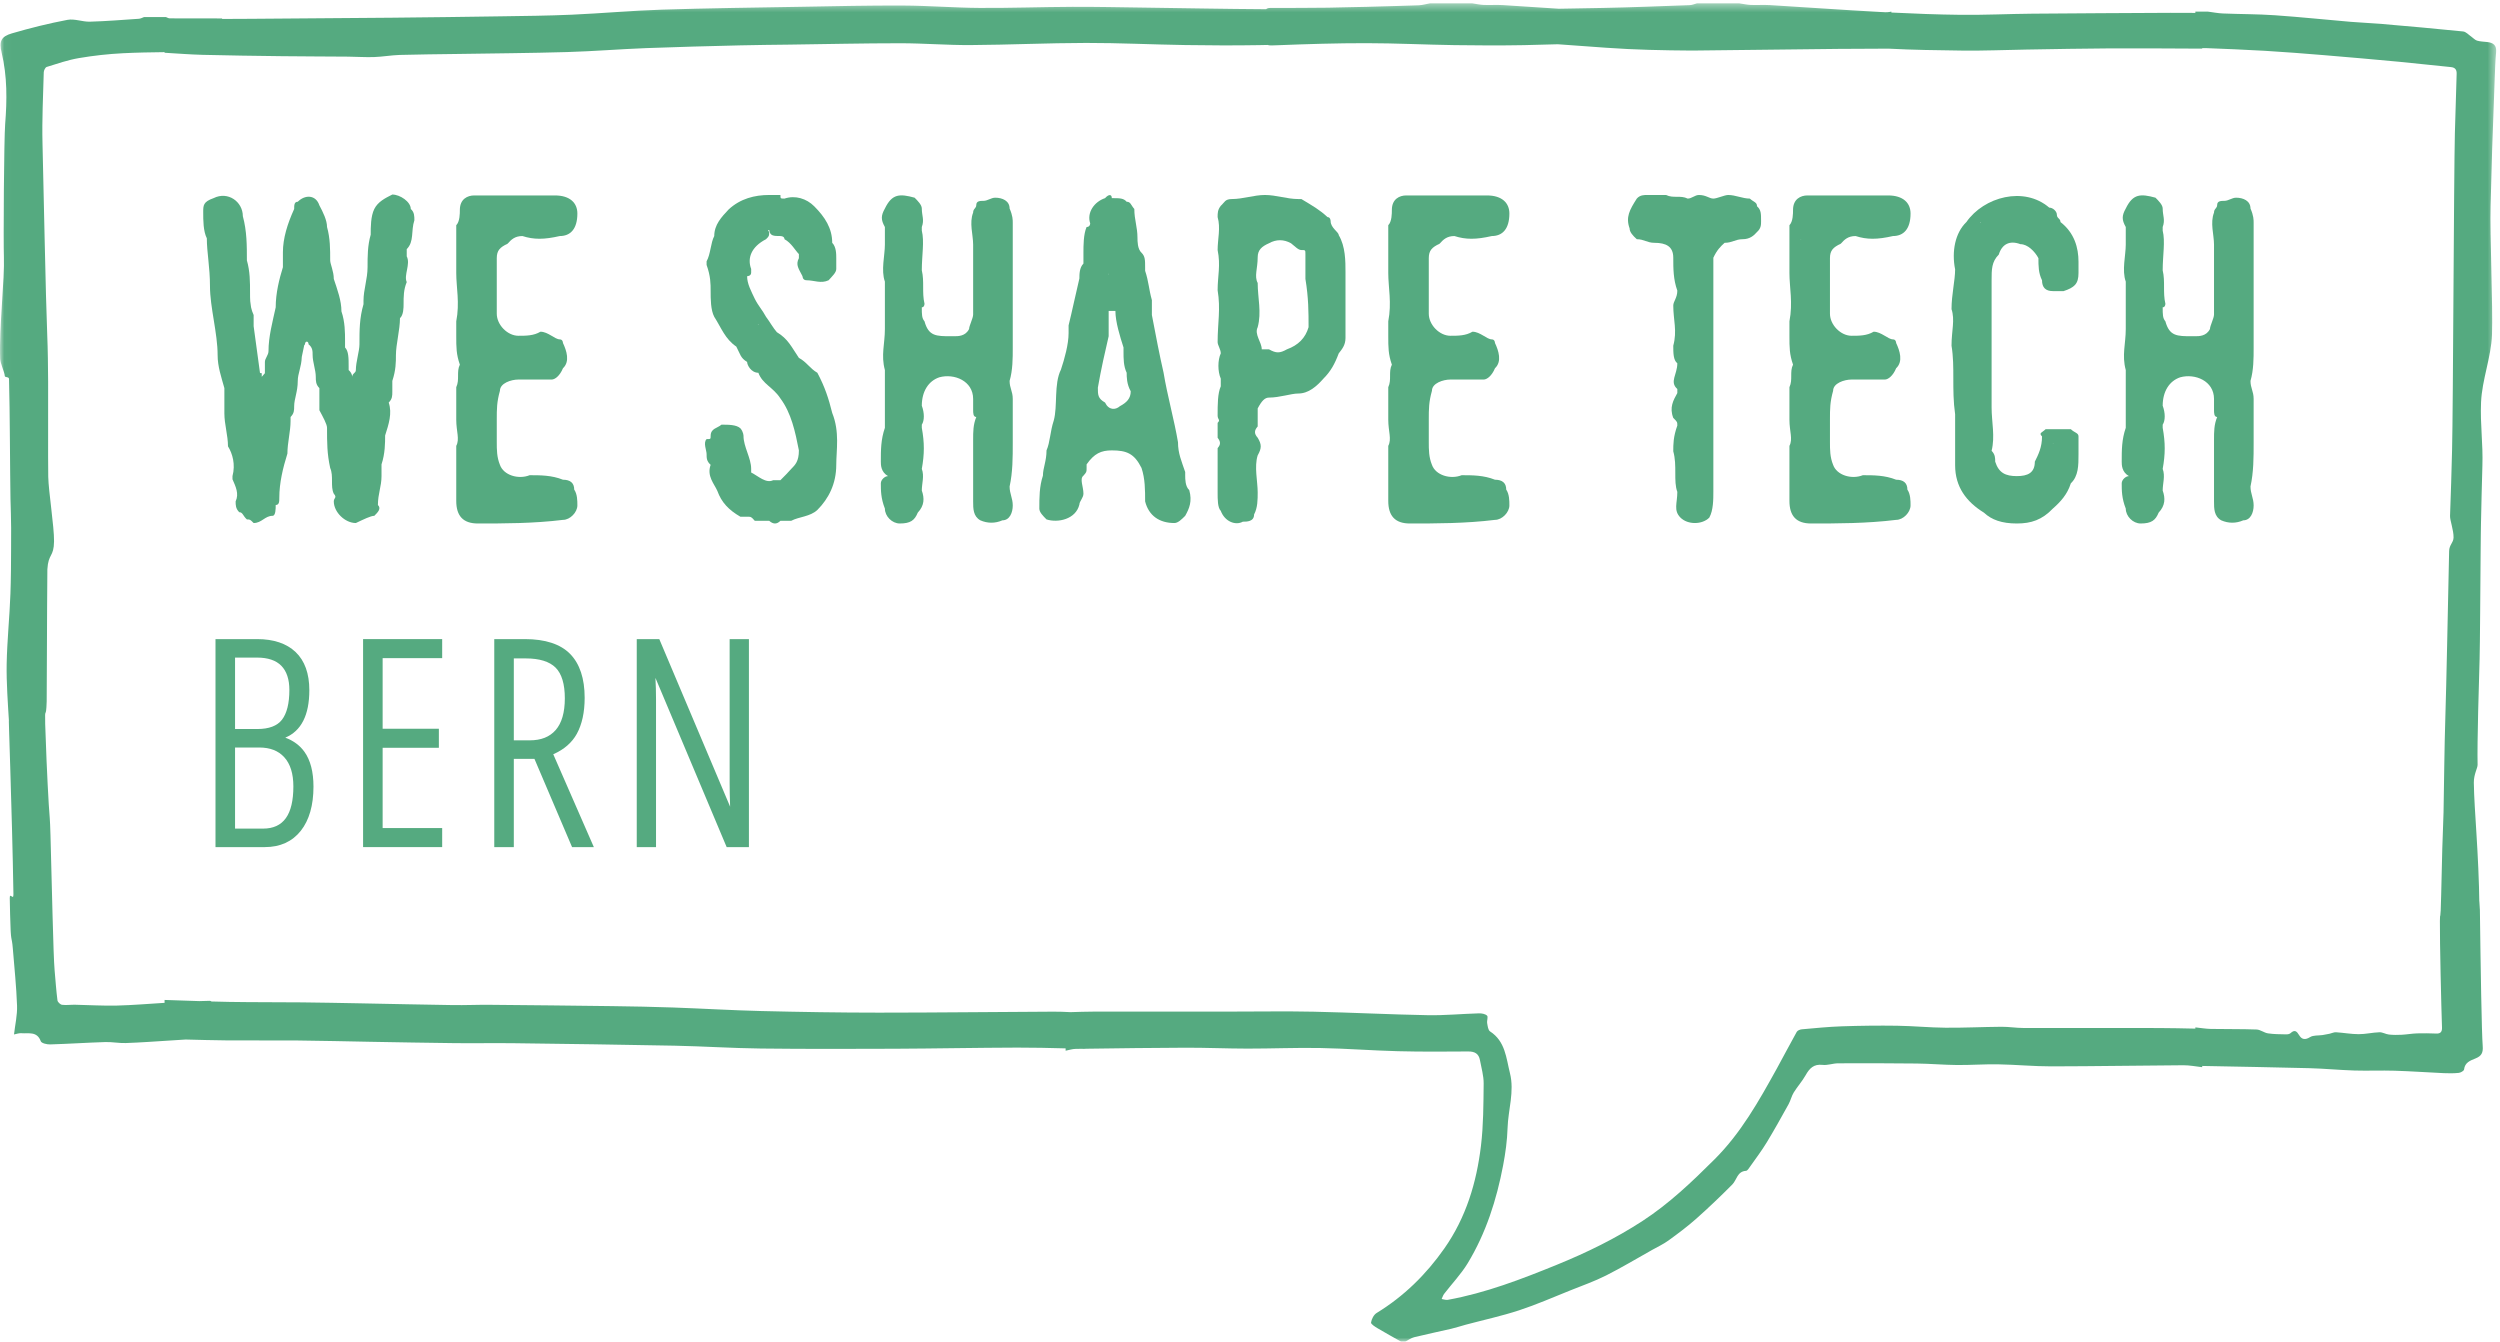 <?xml version="1.0" encoding="UTF-8"?>
<svg width="300px" height="161px" viewBox="0 0 300 161" version="1.1" xmlns="http://www.w3.org/2000/svg" xmlns:xlink="http://www.w3.org/1999/xlink">
    <!-- Generator: Sketch 40.3 (33839) - http://www.bohemiancoding.com/sketch -->
    <title>WST_BE_vertical</title>
    <desc>Created with Sketch.</desc>
    <defs>
        <polygon id="path-1" points="149.786 161 0.029 161 0.029 0.402 149.786 0.402 299.542 0.402 299.542 161 149.786 161"></polygon>
    </defs>
    <g id="kunden" stroke="none" stroke-width="1" fill="none" fill-rule="evenodd">
        <g id="logo_wst" transform="translate(-50, -70)">
            <g id="WST_BE_vertical" transform="translate(50, 70)">
                <path d="M48.808,30.762 L48.808,29.896 C49.726,28.975 49.294,27.73 49.726,26.43 C49.726,25.943 49.726,25.455 49.294,25.077 C49.294,24.21 47.997,23.344 47.079,23.344 C46.215,23.777 45.35,24.21 44.917,25.077 C44.485,25.943 44.485,27.242 44.485,28.163 C44.107,29.463 44.107,30.762 44.107,32.062 C44.107,33.47 43.621,34.769 43.621,36.069 L43.621,36.502 C43.135,38.181 43.135,39.589 43.135,41.321 C43.135,42.134 42.702,43.433 42.702,44.408 C42.702,44.787 42.27,44.787 42.27,45.22 C42.27,45.22 42.27,44.787 41.838,44.408 L41.838,43.975 C41.838,43 41.838,42.134 41.406,41.7 L41.406,40.888 C41.406,39.968 41.406,38.614 40.973,37.368 C40.973,36.069 40.487,34.769 40.055,33.47 C40.055,32.549 39.623,31.683 39.623,31.25 C39.623,29.896 39.623,28.596 39.244,27.242 C39.244,26.43 38.758,25.455 38.326,24.643 C37.894,23.344 36.597,23.344 35.732,24.21 C35.3,24.21 35.3,24.643 35.3,25.077 C34.49,26.864 33.949,28.596 33.949,30.275 L33.949,32.062 C33.517,33.47 33.085,35.148 33.085,36.881 C32.707,38.614 32.22,40.401 32.22,42.134 C32.22,42.621 31.788,43 31.788,43.433 L31.788,44.787 L31.41,45.22 C31.41,45.22 31.41,45.22 31.41,44.787 C31.322,44.787 31.253,44.771 31.198,44.742 C30.943,42.876 30.691,41.01 30.437,39.144 L30.437,37.802 C30.29,37.486 30.193,37.184 30.129,36.886 C30.095,36.64 30.062,36.393 30.028,36.146 C30.005,35.821 30.005,35.492 30.005,35.148 C30.005,33.849 30.005,32.549 29.627,31.25 C29.627,29.463 29.627,27.73 29.141,25.943 C29.141,24.21 27.358,22.91 25.629,23.777 C24.386,24.21 24.386,24.643 24.386,25.455 C24.386,26.43 24.386,27.73 24.819,28.596 C24.819,30.275 25.197,32.062 25.197,34.336 C25.197,36.881 26.115,39.968 26.115,42.621 C26.115,43.975 26.548,45.22 26.925,46.574 L26.925,48.306 L26.925,49.606 C26.925,50.906 27.358,52.26 27.358,53.559 C27.898,54.425 28.276,55.725 27.898,57.133 C27.898,57.133 27.898,57.133 27.898,57.512 C28.276,58.379 28.709,59.245 28.276,60.165 C28.276,60.599 28.276,61.032 28.709,61.465 C29.141,61.465 29.141,61.898 29.627,62.331 C30.005,62.331 30.005,62.331 30.437,62.764 C31.41,62.764 31.788,61.898 32.707,61.898 C33.085,61.898 33.085,61.032 33.085,60.599 C33.517,60.599 33.517,60.165 33.517,59.732 C33.517,57.945 33.949,56.158 34.49,54.425 C34.49,53.126 34.868,51.772 34.868,50.527 L34.868,50.039 C35.3,49.606 35.3,49.227 35.3,48.74 C35.3,47.873 35.732,47.007 35.732,45.708 C35.732,44.834 36.17,44.057 36.214,42.823 C36.312,42.357 36.409,41.892 36.507,41.425 C36.535,41.391 36.563,41.355 36.597,41.321 C36.597,40.888 37.029,40.888 37.029,41.321 C37.515,41.7 37.515,42.134 37.515,42.621 C37.515,43.433 37.894,44.408 37.894,45.22 C37.894,45.708 37.894,46.141 38.326,46.574 L38.326,47.873 L38.326,49.227 C38.758,50.039 39.244,50.906 39.244,51.339 C39.244,53.126 39.244,54.425 39.623,56.158 C40.055,57.133 39.623,58.379 40.055,59.245 C40.487,59.732 40.055,59.732 40.055,60.165 C40.055,61.465 41.406,62.764 42.702,62.764 C43.621,62.331 44.485,61.898 44.917,61.898 C45.35,61.465 45.782,61.032 45.35,60.599 C45.35,59.245 45.782,58.379 45.782,57.133 L45.782,55.725 C46.215,54.425 46.215,53.126 46.215,52.26 C46.647,50.906 47.079,49.606 46.647,48.306 C47.079,47.873 47.079,47.494 47.079,47.007 L47.079,45.708 C47.511,44.408 47.511,43.433 47.511,42.621 C47.511,41.321 47.997,39.589 47.997,38.181 C48.43,37.802 48.43,36.881 48.43,36.502 C48.43,35.581 48.43,34.769 48.808,33.849 C48.43,33.037 49.294,31.683 48.808,30.762" id="Fill-1" fill="#55AA80"></path>
                <path d="M121.153,25.022 C121.153,24.102 120.289,23.723 119.424,23.723 C118.938,23.723 118.506,24.102 118.02,24.102 C117.641,24.102 117.155,24.102 117.155,24.589 C117.155,25.022 116.777,25.022 116.777,25.51 C116.291,26.755 116.777,28.163 116.777,29.354 L116.777,37.748 C116.777,38.181 116.291,39.101 116.291,39.48 C115.859,40.347 114.994,40.347 114.508,40.347 L114.129,40.347 C112.346,40.347 111.428,40.347 110.941,38.559 C110.617,38.181 110.617,37.748 110.617,36.881 C110.941,36.881 110.941,36.448 110.941,36.448 C110.617,35.094 110.941,33.794 110.617,32.441 C110.617,30.654 110.941,28.975 110.617,27.676 L110.617,27.242 C110.941,26.376 110.617,25.889 110.617,25.022 C110.617,24.589 110.131,24.102 109.753,23.723 C107.97,23.235 107.051,23.235 106.187,25.022 C105.701,25.889 105.701,26.376 106.187,27.242 L106.187,29.354 C106.187,30.654 105.701,32.441 106.187,33.794 L106.187,35.961 L106.187,38.559 L106.187,39.48 C106.187,41.267 105.701,42.621 106.187,44.408 L106.187,51.339 C105.701,52.747 105.701,53.992 105.701,55.4 C105.701,55.779 105.701,56.645 106.565,57.133 C106.187,57.133 105.701,57.566 105.701,57.999 C105.701,58.865 105.701,59.786 106.187,61.032 C106.187,61.952 107.051,62.819 107.97,62.819 C109.267,62.819 109.753,62.439 110.131,61.519 C110.941,60.652 110.941,59.786 110.617,58.865 C110.617,57.999 110.941,57.133 110.617,56.267 C110.941,54.48 110.941,53.126 110.617,51.339 C110.617,51.339 110.617,51.339 110.617,50.96 C110.941,50.473 110.941,49.552 110.617,48.686 C110.617,46.953 111.428,45.708 112.725,45.274 C114.508,44.787 116.777,45.708 116.777,47.873 L116.777,49.173 C116.777,49.552 116.777,50.039 117.155,50.039 C116.777,50.96 116.777,51.826 116.777,52.747 L116.777,57.999 L116.777,58.865 L116.777,60.165 C116.777,61.032 116.777,61.952 117.641,62.439 C118.506,62.819 119.424,62.819 120.289,62.439 C121.153,62.439 121.531,61.519 121.531,60.652 C121.531,59.786 121.153,59.245 121.153,58.379 C121.531,56.645 121.531,54.913 121.531,53.126 L121.531,47.873 C121.531,46.953 121.153,46.574 121.153,45.708 C121.531,44.408 121.531,43 121.531,41.755 L121.531,32.062 L121.531,26.755 C121.531,26.376 121.531,25.889 121.153,25.022" id="Fill-2" fill="#55AA80"></path>
                <path d="M133.039,32.821 L133.039,32.928 C133.027,32.928 133.017,32.926 133.005,32.926 C133.017,32.891 133.028,32.856 133.039,32.821 L133.039,32.821 Z M134.39,48.74 C133.849,49.227 133.039,49.227 132.607,48.306 C131.743,47.819 131.743,47.386 131.743,46.52 C132.12,44.354 132.607,42.188 133.039,40.347 L133.039,37.314 L133.417,37.314 L133.849,37.314 C133.849,38.614 134.39,40.347 134.822,41.7 C134.822,41.7 134.822,41.7 134.822,42.188 C134.822,43.054 134.822,43.921 135.2,44.733 C135.2,45.22 135.2,46.086 135.687,46.953 C135.687,47.819 135.2,48.306 134.39,48.74 L134.39,48.74 Z M142.71,58.812 C142.224,58.379 142.224,57.458 142.224,57.079 L142.224,56.645 C141.792,55.346 141.36,54.425 141.36,53.072 C140.927,50.473 140.063,47.386 139.631,44.733 C139.144,42.621 138.712,40.347 138.226,37.802 L138.226,36.015 C137.848,34.661 137.848,33.794 137.415,32.495 L137.415,32.116 C137.415,31.195 137.415,30.762 136.983,30.329 C136.497,29.896 136.497,28.921 136.497,28.542 C136.497,27.242 136.119,26.376 136.119,25.077 C135.687,24.589 135.687,24.21 135.2,24.21 C134.822,23.777 134.39,23.777 133.417,23.777 C133.417,23.29 133.039,23.29 132.607,23.777 C131.31,24.21 130.392,25.51 130.824,26.809 C130.824,26.809 130.824,27.242 130.392,27.242 C130.013,28.109 130.013,29.463 130.013,30.329 L130.013,31.629 C129.527,32.116 129.527,32.928 129.527,33.416 C129.095,35.202 128.663,37.314 128.231,39.047 L128.231,39.968 C128.231,41.321 127.744,43.054 127.312,44.354 C126.448,46.086 126.934,48.74 126.448,50.473 C126.015,51.772 126.015,53.072 125.583,54.047 C125.583,55.346 125.151,56.158 125.151,57.079 C124.719,58.379 124.719,59.732 124.719,61.032 C124.719,61.465 125.151,61.898 125.583,62.331 C126.934,62.764 129.095,62.331 129.527,60.544 C129.527,60.165 130.013,59.732 130.013,59.245 C130.013,58.379 129.527,57.458 130.013,57.079 C130.392,56.645 130.392,56.645 130.392,56.158 L130.392,55.725 C131.31,54.425 132.12,54.047 133.417,54.047 C135.2,54.047 136.119,54.425 136.983,56.158 C137.415,57.458 137.415,58.812 137.415,60.165 C137.848,61.898 139.144,62.764 140.927,62.764 C141.36,62.764 141.792,62.331 142.224,61.898 C142.71,61.032 143.089,60.165 142.71,58.812 L142.71,58.812 Z" id="Fill-3" fill="#55AA80"></path>
                <path d="M270.059,25.022 C270.059,24.102 269.194,23.723 268.33,23.723 C267.843,23.723 267.411,24.102 266.925,24.102 C266.547,24.102 266.06,24.102 266.06,24.589 C266.06,25.022 265.682,25.022 265.682,25.51 C265.196,26.755 265.682,28.163 265.682,29.354 L265.682,37.748 C265.682,38.181 265.196,39.101 265.196,39.48 C264.764,40.347 263.899,40.347 263.413,40.347 L263.035,40.347 C261.252,40.347 260.333,40.347 259.847,38.559 C259.523,38.181 259.523,37.748 259.523,36.881 C259.847,36.881 259.847,36.448 259.847,36.448 C259.523,35.094 259.847,33.794 259.523,32.441 C259.523,30.654 259.847,28.975 259.523,27.676 L259.523,27.242 C259.847,26.376 259.523,25.889 259.523,25.022 C259.523,24.589 259.036,24.102 258.658,23.723 C256.875,23.235 255.957,23.235 255.092,25.022 C254.606,25.889 254.606,26.376 255.092,27.242 L255.092,29.354 C255.092,30.654 254.606,32.441 255.092,33.794 L255.092,35.961 L255.092,38.559 L255.092,39.48 C255.092,41.267 254.606,42.621 255.092,44.408 L255.092,51.339 C254.606,52.747 254.606,53.992 254.606,55.4 C254.606,55.779 254.606,56.645 255.47,57.133 C255.092,57.133 254.606,57.566 254.606,57.999 C254.606,58.865 254.606,59.786 255.092,61.032 C255.092,61.952 255.957,62.819 256.875,62.819 C258.172,62.819 258.658,62.439 259.036,61.519 C259.847,60.652 259.847,59.786 259.523,58.865 C259.523,57.999 259.847,57.133 259.523,56.267 C259.847,54.48 259.847,53.126 259.523,51.339 C259.523,51.339 259.523,51.339 259.523,50.96 C259.847,50.473 259.847,49.552 259.523,48.686 C259.523,46.953 260.333,45.708 261.63,45.274 C263.413,44.787 265.682,45.708 265.682,47.873 L265.682,49.173 C265.682,49.552 265.682,50.039 266.06,50.039 C265.682,50.96 265.682,51.826 265.682,52.747 L265.682,57.999 L265.682,58.865 L265.682,60.165 C265.682,61.032 265.682,61.952 266.547,62.439 C267.411,62.819 268.33,62.819 269.194,62.439 C270.059,62.439 270.437,61.519 270.437,60.652 C270.437,59.786 270.059,59.245 270.059,58.379 C270.437,56.645 270.437,54.913 270.437,53.126 L270.437,47.873 C270.437,46.953 270.059,46.574 270.059,45.708 C270.437,44.408 270.437,43 270.437,41.755 L270.437,32.062 L270.437,26.755 C270.437,26.376 270.437,25.889 270.059,25.022" id="Fill-4" fill="#55AA80"></path>
                <path d="M150.923,39.264 C151.41,37.477 150.923,35.744 150.923,33.957 C150.491,33.145 150.923,32.224 150.923,30.87 C150.923,30.004 151.41,29.571 152.274,29.192 C153.138,28.705 154.057,28.705 154.921,29.192 C155.408,29.571 155.786,30.004 156.164,30.004 C156.65,30.004 156.65,30.004 156.65,30.492 L156.65,31.358 L156.65,33.47 C157.028,35.744 157.028,37.477 157.028,39.264 C156.65,40.563 155.786,41.429 154.435,41.917 C153.57,42.404 153.138,42.404 152.274,41.917 L151.41,41.917 C151.41,41.051 150.491,40.13 150.923,39.264 L150.923,39.264 Z M160.649,28.217 C160.649,27.838 159.676,27.351 159.676,26.538 C159.676,26.538 159.676,26.051 159.298,26.051 C158.379,25.185 157.515,24.697 156.164,23.885 L155.786,23.885 C154.435,23.885 153.138,23.398 151.788,23.398 C150.491,23.398 149.14,23.885 147.843,23.885 C146.979,23.885 146.979,24.264 146.493,24.697 C146.115,25.185 146.115,25.564 146.115,26.051 C146.493,27.351 146.115,28.705 146.115,30.004 C146.493,31.845 146.115,33.145 146.115,34.824 C146.493,37.097 146.115,38.776 146.115,41.051 C146.115,41.429 146.493,41.917 146.493,42.404 C146.115,43.216 146.115,44.57 146.493,45.436 L146.493,46.357 C146.115,47.223 146.115,48.523 146.115,49.877 C146.115,50.364 146.493,50.364 146.115,50.743 L146.115,52.53 C146.493,53.017 146.493,53.342 146.115,53.775 L146.115,54.263 L146.115,59.082 C146.115,59.949 146.115,60.923 146.493,61.302 C146.979,62.602 148.275,63.089 149.14,62.602 C149.626,62.602 150.491,62.602 150.491,61.735 C150.923,60.923 150.923,59.949 150.923,59.082 C150.923,57.783 150.491,55.996 150.923,54.642 C151.41,53.775 151.41,53.342 150.923,52.53 C150.491,52.043 150.491,51.664 150.923,51.176 L150.923,49.01 C151.41,48.09 151.788,47.711 152.274,47.711 C153.57,47.711 154.921,47.223 155.786,47.223 C157.028,47.223 158.001,46.357 158.811,45.436 C159.676,44.57 160.162,43.704 160.649,42.404 C161.026,41.917 161.459,41.429 161.459,40.563 L161.459,37.91 L161.459,32.657 C161.459,31.358 161.459,29.571 160.649,28.217 L160.649,28.217 Z" id="Fill-5" fill="#55AA80"></path>
                <path d="M67.556,57.566 C66.205,57.025 64.854,57.025 63.557,57.025 C62.207,57.566 60.424,57.025 59.991,55.779 C59.613,54.858 59.613,53.938 59.613,53.072 L59.613,50.364 C59.613,49.065 59.613,48.252 59.991,46.899 C59.991,45.978 61.342,45.545 62.207,45.545 L66.205,45.545 C66.583,45.545 67.177,45.112 67.556,44.191 C68.42,43.379 67.988,42.079 67.556,41.159 C67.556,41.159 67.556,40.726 67.177,40.726 C66.583,40.726 65.773,39.805 64.854,39.805 C64.044,40.293 63.125,40.293 62.207,40.293 C60.91,40.293 59.613,38.993 59.613,37.639 L59.613,30.979 C59.613,30.059 59.991,29.679 60.91,29.246 C61.342,28.759 61.774,28.325 62.693,28.325 C64.044,28.759 65.286,28.759 67.177,28.325 C68.42,28.325 69.285,27.514 69.285,25.618 C69.285,24.373 68.42,23.452 66.583,23.452 L61.774,23.452 L56.912,23.452 C56.101,23.452 55.183,23.885 55.183,25.185 C55.183,25.618 55.183,26.593 54.75,27.026 L54.75,32.765 C54.75,34.499 55.183,36.339 54.75,38.559 L54.75,38.993 L54.75,40.293 C54.75,41.7 54.75,42.513 55.183,43.758 C54.75,44.624 55.183,45.545 54.75,46.465 L54.75,50.364 C54.75,51.772 55.183,52.693 54.75,53.505 L54.75,54.858 L54.75,60.111 C54.75,61.898 55.561,62.819 57.344,62.819 C60.424,62.819 64.044,62.819 67.556,62.385 C68.42,62.385 69.285,61.465 69.285,60.652 C69.285,60.111 69.285,59.299 68.907,58.757 C68.907,57.945 68.42,57.566 67.556,57.566" id="Fill-6" fill="#55AA80"></path>
                <path d="M179.397,57.566 C178.046,57.025 176.695,57.025 175.399,57.025 C174.048,57.566 172.265,57.025 171.833,55.779 C171.454,54.858 171.454,53.938 171.454,53.072 L171.454,50.364 C171.454,49.065 171.454,48.252 171.833,46.899 C171.833,45.978 173.184,45.545 174.048,45.545 L178.046,45.545 C178.424,45.545 179.019,45.112 179.397,44.191 C180.261,43.379 179.829,42.079 179.397,41.159 C179.397,41.159 179.397,40.726 179.019,40.726 C178.424,40.726 177.614,39.805 176.695,39.805 C175.885,40.293 174.966,40.293 174.048,40.293 C172.751,40.293 171.454,38.993 171.454,37.639 L171.454,30.979 C171.454,30.059 171.833,29.679 172.751,29.246 C173.184,28.759 173.616,28.325 174.534,28.325 C175.885,28.759 177.128,28.759 179.019,28.325 C180.261,28.325 181.126,27.514 181.126,25.618 C181.126,24.373 180.261,23.452 178.424,23.452 L173.616,23.452 L168.753,23.452 C167.942,23.452 167.024,23.885 167.024,25.185 C167.024,25.618 167.024,26.593 166.592,27.026 L166.592,32.765 C166.592,34.499 167.024,36.339 166.592,38.559 L166.592,38.993 L166.592,40.293 C166.592,41.7 166.592,42.513 167.024,43.758 C166.592,44.624 167.024,45.545 166.592,46.465 L166.592,50.364 C166.592,51.772 167.024,52.693 166.592,53.505 L166.592,54.858 L166.592,60.111 C166.592,61.898 167.402,62.819 169.185,62.819 C172.265,62.819 175.885,62.819 179.397,62.385 C180.261,62.385 181.126,61.465 181.126,60.652 C181.126,60.111 181.126,59.299 180.748,58.757 C180.748,57.945 180.261,57.566 179.397,57.566" id="Fill-7" fill="#55AA80"></path>
                <path d="M202.186,54.149 C202.186,54.151 202.187,54.153 202.187,54.155 L202.143,54.155 C202.16,54.155 202.172,54.15 202.186,54.149 L202.186,54.149 Z M199.006,27.353 C199.007,27.354 199.008,27.354 199.01,27.354 L199.01,27.405 C199.01,27.386 199.008,27.37 199.006,27.353 L199.006,27.353 Z M210.842,24.752 C210.842,24.264 210.464,24.264 209.978,23.831 C209.114,23.831 208.249,23.398 207.385,23.398 C206.952,23.398 206.034,23.831 205.602,23.831 C205.115,23.831 204.737,23.398 203.873,23.398 C203.386,23.398 203.008,23.831 202.522,23.831 C201.658,23.398 200.793,23.831 199.928,23.398 L197.659,23.398 C197.281,23.398 196.795,23.398 196.416,23.831 C195.552,25.185 195.066,26.051 195.552,27.405 C195.552,27.838 195.93,28.272 196.416,28.705 C197.281,28.705 197.659,29.138 198.524,29.138 C199.928,29.138 200.793,29.571 200.793,30.925 C200.793,32.224 200.793,33.524 201.279,34.877 C201.279,35.744 200.793,36.177 200.793,36.664 C200.793,38.397 201.279,39.697 200.793,41.484 C200.793,42.35 200.793,43.216 201.279,43.596 C201.279,44.949 200.307,45.816 201.279,46.682 C201.279,46.682 201.279,46.682 201.279,47.169 C200.793,48.036 200.307,48.902 200.793,50.148 C201.279,50.635 201.279,50.635 201.279,51.068 C200.793,52.422 200.793,53.288 200.793,54.155 C201.279,55.887 200.793,57.728 201.279,59.028 C201.279,60.382 200.793,61.248 201.658,62.114 C202.522,62.981 204.251,62.981 205.115,62.114 C205.602,61.248 205.602,59.894 205.602,59.028 L205.602,52.422 L205.602,44.462 L205.602,40.563 L205.602,33.524 L205.602,30.925 C206.034,30.004 206.466,29.571 206.952,29.138 C207.871,29.138 208.249,28.705 209.114,28.705 C209.978,28.705 210.464,28.272 210.842,27.838 C211.329,27.405 211.329,26.972 211.329,26.538 C211.329,25.618 211.329,25.185 210.842,24.752 L210.842,24.752 Z" id="Fill-8" fill="#55AA80"></path>
                <path d="M216.127,28.759 C216.126,28.775 216.125,28.791 216.124,28.808 C216.11,28.792 216.097,28.777 216.083,28.759 L216.127,28.759 L216.127,28.759 Z M227.537,57.566 C226.186,57.025 224.836,57.025 223.539,57.025 C222.188,57.566 220.405,57.025 219.973,55.779 C219.595,54.858 219.595,53.938 219.595,53.072 L219.595,50.364 C219.595,49.065 219.595,48.252 219.973,46.899 C219.973,45.978 221.324,45.545 222.188,45.545 L226.186,45.545 C226.565,45.545 227.159,45.112 227.537,44.191 C228.402,43.379 227.97,42.079 227.537,41.159 C227.537,41.159 227.537,40.726 227.159,40.726 C226.565,40.726 225.754,39.805 224.836,39.805 C224.025,40.293 223.107,40.293 222.188,40.293 C220.891,40.293 219.595,38.993 219.595,37.639 L219.595,30.979 C219.595,30.059 219.973,29.679 220.891,29.246 C221.324,28.759 221.756,28.325 222.675,28.325 C224.025,28.759 225.268,28.759 227.159,28.325 C228.402,28.325 229.266,27.514 229.266,25.618 C229.266,24.373 228.402,23.452 226.565,23.452 L221.756,23.452 L216.893,23.452 C216.083,23.452 215.164,23.885 215.164,25.185 C215.164,25.618 215.164,26.593 214.732,27.026 L214.732,32.765 C214.732,34.499 215.164,36.339 214.732,38.559 L214.732,38.993 L214.732,40.293 C214.732,41.7 214.732,42.513 215.164,43.758 C214.732,44.624 215.164,45.545 214.732,46.465 L214.732,50.364 C214.732,51.772 215.164,52.693 214.732,53.505 L214.732,54.858 L214.732,60.111 C214.732,61.898 215.543,62.819 217.326,62.819 C220.405,62.819 224.025,62.819 227.537,62.385 C228.402,62.385 229.266,61.465 229.266,60.652 C229.266,60.111 229.266,59.299 228.888,58.757 C228.888,57.945 228.402,57.566 227.537,57.566 L227.537,57.566 Z" id="Fill-9" fill="#55AA80"></path>
                <path d="M246.405,53.234 C246.393,53.243 246.382,53.252 246.372,53.262 L246.34,53.234 L246.405,53.234 L246.405,53.234 Z M237.706,26.647 C237.685,26.675 237.662,26.703 237.641,26.731 L237.641,26.647 L237.706,26.647 L237.706,26.647 Z M238.992,42.296 L238.992,41.051 L238.992,36.664 L238.992,33.632 C238.992,32.332 238.992,31.412 239.856,30.545 C240.234,29.3 241.153,28.813 242.45,29.3 C243.314,29.3 244.179,30.167 244.611,30.979 C244.611,31.899 244.611,32.765 245.043,33.632 C245.043,34.499 245.475,34.932 246.34,34.932 L247.636,34.932 C248.933,34.499 249.42,34.065 249.42,32.765 L249.42,31.412 C249.42,29.734 248.933,27.947 247.259,26.647 C247.259,26.214 246.826,26.214 246.826,25.78 C246.826,25.347 246.34,24.914 245.908,24.914 C242.882,22.315 238.073,23.615 235.966,26.647 C234.615,27.947 234.183,30.167 234.615,32.332 C234.615,33.632 234.183,35.365 234.183,37.097 C234.615,38.397 234.183,39.697 234.183,41.484 C234.615,44.083 234.183,46.682 234.615,49.715 L234.615,55.833 C234.615,58.432 235.966,60.219 238.073,61.519 C238.992,62.385 240.234,62.819 242.017,62.819 C243.747,62.819 245.043,62.385 246.34,61.032 C247.259,60.219 248.069,59.353 248.501,57.999 C249.42,57.133 249.42,55.833 249.42,54.534 L249.42,52.368 C249.42,51.935 248.933,51.935 248.501,51.501 L245.475,51.501 C245.043,51.935 244.611,51.935 245.043,52.368 C245.043,53.667 244.611,54.534 244.179,55.4 C244.179,56.754 243.314,57.133 242.017,57.133 C240.667,57.133 239.856,56.754 239.424,55.4 C239.424,54.967 239.424,54.534 238.992,54.1 C239.424,52.368 238.992,50.635 238.992,48.902 L238.992,46.682 L238.992,42.296 L238.992,42.296 Z" id="Fill-10" fill="#55AA80"></path>
                <path d="M91,39.012 C90.981,38.988 90.963,38.963 90.944,38.939 L91.005,38.939 C91.005,38.965 91.003,38.989 91,39.012 L91,39.012 Z M99.866,49.552 C99.433,47.819 99.001,46.465 98.083,44.733 C97.218,44.245 96.786,43.433 95.867,42.946 C94.949,41.592 94.571,40.671 93.22,39.859 C92.788,39.372 92.301,38.506 91.923,38.018 C91.491,37.206 91.005,36.719 90.572,35.852 C90.14,34.932 89.654,34.065 89.654,33.145 C89.654,33.145 90.14,33.145 90.14,32.712 C90.14,32.712 90.14,32.712 90.14,32.279 C89.654,30.979 90.14,29.625 91.923,28.705 C92.301,28.325 92.301,28.325 92.301,27.838 C92.225,27.751 92.18,27.681 92.157,27.626 C92.208,27.618 92.26,27.61 92.311,27.602 C92.381,28.324 92.855,28.325 93.652,28.325 C93.652,28.325 94.139,28.325 94.139,28.705 C94.949,29.138 95.435,30.059 95.867,30.492 L95.867,30.979 C95.435,31.791 95.867,32.279 96.3,33.145 C96.3,33.145 96.3,33.632 96.786,33.632 C97.704,33.632 98.515,34.065 99.433,33.632 C99.866,33.145 100.352,32.712 100.352,32.279 L100.352,30.979 C100.352,30.492 100.352,29.625 99.866,29.138 C99.866,27.405 99.001,26.051 97.704,24.752 C96.786,23.831 95.435,23.398 94.139,23.831 C93.652,23.831 93.652,23.831 93.652,23.398 L92.301,23.398 C90.572,23.398 88.844,23.831 87.439,25.131 C86.574,26.051 85.71,26.972 85.71,28.325 C85.277,29.138 85.277,30.492 84.791,31.358 L84.791,31.791 C85.277,33.145 85.277,34.065 85.277,34.932 C85.277,35.852 85.277,37.206 85.71,38.018 C86.574,39.372 87.006,40.671 88.357,41.592 C88.844,42.513 88.844,42.946 89.654,43.433 C89.654,43.812 90.14,44.733 91.005,44.733 C91.491,46.086 92.788,46.465 93.652,47.819 C94.949,49.552 95.435,51.826 95.867,54.047 C95.867,55.346 95.435,55.779 94.949,56.267 C94.571,56.7 94.139,57.133 93.652,57.62 L92.788,57.62 C91.923,58.054 91.005,57.133 90.14,56.7 L90.14,56.267 C90.14,54.967 89.221,53.613 89.221,52.314 C89.221,52.314 89.221,51.826 88.844,51.393 C88.357,50.96 87.439,50.96 86.574,50.96 C86.088,51.393 85.277,51.393 85.277,52.314 C85.277,52.693 85.277,52.693 84.791,52.693 C84.359,53.126 84.791,54.047 84.791,54.48 C84.791,54.967 84.791,55.346 85.277,55.779 C84.791,57.133 85.71,58.054 86.088,58.92 C86.574,60.274 87.439,61.194 88.844,62.006 L89.654,62.006 C90.14,62.006 90.14,62.006 90.572,62.494 L91.491,62.494 L92.301,62.494 C92.788,62.927 93.22,62.927 93.652,62.494 L94.949,62.494 C95.867,62.006 97.218,62.006 98.083,61.194 C99.433,59.84 100.352,58.054 100.352,55.779 C100.352,54.047 100.784,51.826 99.866,49.552 L99.866,49.552 Z" id="Fill-11" fill="#55AA80"></path>
                <path d="M33.833,86.372 C33.263,87.108 32.272,87.482 30.886,87.482 L28.206,87.482 L28.206,78.911 L30.853,78.911 C32.145,78.911 33.124,79.242 33.761,79.895 C34.4,80.551 34.724,81.525 34.724,82.79 C34.724,84.402 34.425,85.606 33.833,86.372 L33.833,86.372 Z M28.206,89.701 L31.101,89.701 C32.417,89.701 33.406,90.088 34.124,90.883 C34.841,91.677 35.204,92.847 35.204,94.36 C35.204,97.773 34.014,99.433 31.564,99.433 L28.206,99.433 L28.206,89.701 L28.206,89.701 Z M34.234,88.518 C36.15,87.72 37.12,85.81 37.12,82.823 C37.12,80.828 36.568,79.29 35.478,78.25 C34.393,77.216 32.837,76.692 30.853,76.692 L25.86,76.692 L25.86,101.652 L31.779,101.652 C33.619,101.652 35.072,100.992 36.099,99.691 C37.106,98.415 37.617,96.632 37.617,94.393 C37.617,92.633 37.255,91.232 36.54,90.228 C35.99,89.455 35.217,88.882 34.234,88.518 L34.234,88.518 Z" id="Fill-12" fill="#55AA80"></path>
                <polyline id="Fill-13" fill="#55AA80" points="43.57 101.652 53.061 101.652 53.061 99.367 45.916 99.367 45.916 89.734 52.664 89.734 52.664 87.449 45.916 87.449 45.916 78.977 53.061 78.977 53.061 76.692 43.57 76.692 43.57 101.652"></polyline>
                <path d="M67.78,83.801 C67.78,85.492 67.41,86.772 66.679,87.606 C65.951,88.437 64.931,88.841 63.561,88.841 L61.658,88.841 L61.658,79.01 L63.098,79.01 C64.733,79.01 65.935,79.382 66.671,80.114 C67.407,80.847 67.78,82.087 67.78,83.801 L67.78,83.801 Z M69.221,88.054 C69.843,86.922 70.159,85.469 70.159,83.735 C70.159,81.426 69.573,79.656 68.418,78.475 C67.26,77.292 65.432,76.692 62.983,76.692 L59.312,76.692 L59.312,101.652 L61.658,101.652 L61.658,91.061 L64.132,91.061 L68.647,101.652 L71.261,101.652 L66.391,90.51 C67.687,89.941 68.638,89.116 69.221,88.054 L69.221,88.054 Z" id="Fill-14" fill="#55AA80"></path>
                <g id="Group-18">
                    <mask id="mask-2" fill="white">
                        <use xlink:href="#path-1"></use>
                    </mask>
                    <g id="Clip-16"></g>
                    <path d="M87.557,76.692 L87.557,93.995 C87.557,94.799 87.576,95.739 87.615,96.804 L79.114,76.692 L76.41,76.692 L76.41,101.652 L78.723,101.652 L78.723,83.901 C78.723,83.073 78.7,82.219 78.653,81.346 L87.199,101.652 L89.87,101.652 L89.87,76.692 L87.557,76.692" id="Fill-15" fill="#55AA80" mask="url(#mask-2)"></path>
                    <path d="M294.585,15.995 C294.555,17.172 294.526,19.955 294.497,23.518 C294.492,24.174 294.487,24.856 294.482,25.559 C294.433,32.179 294.387,40.421 294.337,46.57 C294.309,50.07 294.28,52.799 294.25,53.961 C294.182,56.61 294.108,59.259 294.006,61.907 C293.986,62.437 294.449,63.643 294.427,64.508 C294.411,65.139 293.911,65.362 293.895,66.131 C293.737,73.566 293.561,82.318 293.442,86.057 C293.322,89.856 293.297,93.659 293.225,97.461 C293.212,98.172 293.188,98.883 293.153,99.593 C293.13,100.071 293.102,100.864 293.074,101.855 C293.031,103.368 292.985,105.342 292.942,107.358 C292.863,111.102 292.797,109.171 292.788,110.528 C292.77,113.175 292.949,120.673 293.04,123.321 C293.055,123.778 292.888,124.046 292.373,124.027 C291.607,123.999 290.839,123.979 290.073,124.005 C289.442,124.026 288.815,124.14 288.184,124.173 C287.681,124.199 287.17,124.2 286.669,124.145 C286.284,124.102 285.907,123.858 285.532,123.871 C284.702,123.898 283.875,124.103 283.048,124.101 C282.137,124.099 281.228,123.927 280.315,123.871 C280.063,123.855 279.803,123.995 279.544,124.05 C279.267,124.111 278.987,124.164 278.707,124.207 C278.2,124.283 277.602,124.206 277.206,124.454 C276.623,124.819 276.214,124.741 275.912,124.244 C275.61,123.745 275.371,123.51 274.859,123.982 C274.737,124.095 274.501,124.128 274.32,124.123 C273.599,124.106 272.871,124.111 272.161,124.004 C271.69,123.934 271.25,123.558 270.787,123.541 C268.96,123.473 267.13,123.507 265.301,123.471 C264.681,123.458 264.063,123.35 263.444,123.286 L263.444,123.435 C261.967,123.405 260.49,123.367 259.014,123.364 C253.608,123.354 248.203,123.37 242.798,123.358 C241.925,123.356 241.053,123.207 240.181,123.213 C237.942,123.23 235.702,123.345 233.463,123.326 C231.526,123.31 229.591,123.116 227.654,123.088 C225.444,123.056 223.232,123.084 221.024,123.158 C219.422,123.213 217.823,123.374 216.225,123.516 C216.008,123.535 215.705,123.654 215.61,123.822 C214.786,125.29 214.015,126.79 213.199,128.264 C211.064,132.118 208.928,135.947 205.749,139.117 C203.047,141.81 200.309,144.427 197.106,146.513 C193.861,148.627 190.395,150.317 186.817,151.774 C182.564,153.505 178.28,155.158 173.734,155.981 C173.503,156.024 173.245,155.918 172.998,155.88 C173.096,155.674 173.159,155.441 173.295,155.264 C174.24,154.035 175.331,152.897 176.129,151.581 C178.32,147.962 179.591,143.975 180.376,139.837 C180.656,138.365 180.862,136.862 180.908,135.367 C180.976,133.169 181.751,130.996 181.195,128.781 C180.738,126.957 180.645,124.96 178.807,123.769 C178.573,123.616 178.519,123.126 178.46,122.779 C178.409,122.477 178.598,122.022 178.447,121.876 C178.23,121.666 177.8,121.592 177.465,121.602 C175.419,121.66 173.372,121.861 171.329,121.823 C166.767,121.739 162.209,121.502 157.648,121.404 C154.43,121.335 151.209,121.39 147.99,121.39 C142.403,121.391 136.817,121.386 131.231,121.394 C130.306,121.396 129.381,121.43 128.455,121.458 C127.771,121.42 127.086,121.396 126.402,121.399 C119.422,121.428 112.442,121.519 105.462,121.518 C100.758,121.518 96.052,121.438 91.349,121.324 C87.824,121.238 84.302,121.024 80.778,120.9 C78.349,120.815 75.918,120.768 73.487,120.736 C68.561,120.67 63.635,120.619 58.709,120.576 C57.263,120.564 55.815,120.633 54.37,120.611 C50.65,120.557 46.93,120.47 43.21,120.4 C40.886,120.357 38.561,120.308 36.236,120.285 C33.334,120.257 30.432,120.278 27.53,120.229 C26.811,120.217 26.093,120.199 25.374,120.178 C25.304,120.13 25.236,120.098 25.181,120.099 C24.763,120.107 24.344,120.119 23.925,120.133 C22.533,120.088 21.141,120.036 19.749,119.993 L19.749,120.341 C17.85,120.457 15.952,120.619 14.051,120.668 C12.368,120.712 10.682,120.599 8.997,120.568 C8.479,120.558 7.954,120.643 7.447,120.576 C7.236,120.548 6.922,120.251 6.896,120.046 C6.742,118.852 6.663,117.648 6.554,116.448 C6.39,114.67 6.223,105.953 6.059,100.271 C6.03,99.244 6,98.507 5.971,98.186 C5.934,97.783 5.894,97.21 5.852,96.531 C5.672,93.585 5.467,88.637 5.423,86.888 C5.363,84.531 5.529,86.533 5.602,84.172 C5.609,83.957 5.622,80.199 5.638,76.395 C5.64,75.868 5.642,75.34 5.644,74.819 C5.647,74.109 5.65,73.414 5.653,72.758 C5.664,70.345 5.675,68.469 5.684,68.318 C5.797,66.388 6.465,66.883 6.485,64.952 C6.504,63.181 5.824,58.984 5.79,57.211 C5.75,55.031 5.794,48 5.776,45.82 C5.76,43.934 5.746,42.047 5.667,40.163 C5.492,36.064 5.205,21.3 5.1,17.2 C5.028,14.362 5.175,11.518 5.251,8.677 C5.258,8.451 5.433,8.086 5.607,8.032 C6.884,7.634 8.161,7.194 9.473,6.971 C11.221,6.673 12.997,6.476 14.768,6.387 C16.426,6.304 18.088,6.277 19.749,6.257 L19.749,6.33 C21.27,6.417 22.789,6.542 24.311,6.581 C27.481,6.66 30.652,6.704 33.823,6.742 C36.473,6.774 39.122,6.774 41.772,6.797 C42.809,6.806 43.847,6.884 44.882,6.848 C45.916,6.813 46.946,6.624 47.981,6.592 C50.242,6.524 52.506,6.514 54.769,6.477 C59.197,6.406 63.627,6.376 68.054,6.247 C71.22,6.155 74.383,5.895 77.549,5.773 C81.308,5.627 85.07,5.538 88.831,5.443 C90.798,5.394 92.766,5.381 94.733,5.354 C99.165,5.294 103.598,5.191 108.03,5.19 C110.844,5.19 113.659,5.426 116.472,5.409 C121.095,5.38 125.715,5.161 130.337,5.152 C134.302,5.145 138.267,5.345 142.232,5.406 C145.18,5.452 148.13,5.467 151.078,5.416 C151.422,5.41 151.766,5.403 152.109,5.395 C152.336,5.48 152.72,5.451 153.37,5.426 C156.895,5.287 160.424,5.177 163.951,5.18 C167.479,5.183 171.006,5.362 174.534,5.415 C177.319,5.458 180.105,5.468 182.89,5.417 C184.238,5.393 185.586,5.353 186.933,5.31 C188.868,5.441 190.802,5.588 192.737,5.729 C196.167,5.977 199.614,6.046 203.054,6.068 L220.57,5.868 C222.583,5.854 224.595,5.847 226.608,5.838 C229.552,5.993 232.504,6.031 235.453,6.07 C238.019,6.105 240.588,5.989 243.156,5.948 C246.536,5.894 249.915,5.822 253.295,5.805 C256.678,5.788 260.061,5.818 263.444,5.832 L263.444,5.836 C263.46,5.835 263.477,5.834 263.494,5.832 C263.751,5.834 264.008,5.835 264.266,5.836 L264.266,5.778 C264.401,5.771 264.537,5.766 264.672,5.772 C267.045,5.868 269.418,5.956 271.788,6.097 C274.156,6.239 276.522,6.424 278.887,6.619 C281.899,6.868 284.91,7.133 287.919,7.415 C289.982,7.609 292.04,7.854 294.104,8.05 C294.637,8.101 294.813,8.38 294.798,8.861 C294.727,11.239 294.645,13.617 294.585,15.995 L294.585,15.995 Z M298.46,5.043 C298.053,4.996 297.632,4.991 297.244,4.876 C296.993,4.802 296.794,4.559 296.565,4.403 C296.238,4.181 295.921,3.811 295.572,3.775 C292.338,3.442 289.099,3.159 285.86,2.879 C284.607,2.77 283.348,2.726 282.094,2.62 C279.055,2.362 276.02,2.04 272.978,1.83 C270.909,1.687 268.829,1.702 266.756,1.617 C266.143,1.592 265.533,1.468 264.923,1.39 L263.444,1.39 L263.444,1.549 C262.439,1.543 261.434,1.535 260.429,1.54 C254.91,1.569 249.39,1.593 243.871,1.642 C241.002,1.668 238.132,1.812 235.264,1.779 C232.497,1.747 229.729,1.642 226.964,1.504 L226.964,1.39 C226.804,1.416 226.644,1.463 226.484,1.465 C226.409,1.466 226.334,1.467 226.259,1.469 C226.042,1.457 225.825,1.448 225.608,1.436 C221.195,1.199 216.787,0.878 212.375,0.611 C211.612,0.564 210.843,0.624 210.079,0.592 C209.625,0.572 209.175,0.468 208.724,0.402 L203.629,0.402 C203.346,0.476 203.065,0.606 202.78,0.616 C199.31,0.741 195.841,0.884 192.37,0.952 C190.595,0.988 188.82,1.022 187.045,1.048 C184.807,0.901 182.569,0.746 180.33,0.611 C179.568,0.564 178.8,0.624 178.035,0.592 C177.582,0.572 177.132,0.468 176.68,0.402 L171.586,0.402 C171.139,0.483 170.694,0.617 170.244,0.635 C168.306,0.71 166.366,0.748 164.427,0.807 C164.3,0.811 164.173,0.816 164.046,0.82 C162.478,0.833 160.909,0.904 159.341,0.922 C157.043,0.948 154.745,0.954 152.448,0.953 C152.209,0.953 152.043,1.002 151.935,1.106 C147.03,1.08 142.126,0.973 137.222,0.911 C134.38,0.874 131.538,0.807 128.696,0.82 C124.98,0.836 121.262,0.974 117.546,0.95 C114.485,0.931 111.425,0.679 108.364,0.664 C104.289,0.645 100.213,0.743 96.137,0.814 C90.558,0.911 84.979,0.98 79.403,1.159 C75.8,1.274 72.205,1.605 68.603,1.764 C65.762,1.89 62.916,1.916 60.071,1.96 C55.754,2.027 51.435,2.082 47.117,2.124 C41.434,2.178 35.751,2.22 30.068,2.258 C28.929,2.266 27.79,2.27 26.651,2.274 L26.651,2.213 C24.557,2.212 22.463,2.215 20.369,2.203 C20.217,2.203 20.065,2.102 19.913,2.048 L17.284,2.048 C17.08,2.119 16.879,2.239 16.671,2.253 C14.709,2.386 12.747,2.546 10.782,2.602 C9.888,2.627 8.948,2.222 8.099,2.382 C5.852,2.806 3.624,3.364 1.428,4.004 C0.11,4.388 -0.126,4.98 0.195,6.315 C0.876,9.15 0.849,12.01 0.619,14.893 C0.48,16.641 0.394,29.074 0.467,30.823 C0.575,33.377 -0.128,39.482 0.021,43.054 C0.046,43.652 0.552,44.664 0.569,45.092 C0.579,45.355 1.073,45.161 1.082,45.477 C1.193,49.321 1.198,56.686 1.258,59.905 C1.279,61.056 1.34,62.207 1.336,63.357 C1.331,65.037 1.335,66.717 1.315,68.396 C1.309,68.882 1.302,69.368 1.29,69.855 C1.28,70.32 1.267,70.785 1.251,71.249 C1.15,74.069 0.85,76.882 0.799,79.701 C0.76,81.858 0.946,84.508 1.082,86.666 C0.959,84.696 1.445,97.013 1.612,107.311 C1.625,108.129 1.156,106.998 1.171,107.789 C1.185,108.472 1.199,109.143 1.214,109.796 C1.296,113.435 1.404,112.152 1.538,113.816 C1.723,116.105 1.965,118.393 2.046,120.686 C2.086,121.808 1.817,122.941 1.681,124.136 C1.98,124.08 2.274,123.96 2.555,123.985 C3.419,124.059 4.441,123.715 4.894,124.95 C4.981,125.188 5.627,125.341 6.01,125.33 C8.221,125.265 10.43,125.117 12.642,125.047 C13.456,125.021 14.278,125.194 15.092,125.166 C16.838,125.105 18.583,124.977 20.327,124.867 C20.978,124.826 21.629,124.786 22.28,124.743 C23.921,124.784 25.562,124.832 27.203,124.847 C30.065,124.872 32.927,124.833 35.788,124.86 C38.659,124.887 41.529,124.964 44.4,125.014 C47.791,125.073 51.181,125.141 54.572,125.177 C56.975,125.203 59.379,125.156 61.782,125.187 C68.18,125.27 74.579,125.354 80.976,125.483 C84.414,125.553 87.848,125.783 91.285,125.823 C96.662,125.886 102.041,125.871 107.419,125.849 C112.303,125.828 117.186,125.726 122.07,125.712 C124.005,125.707 125.94,125.754 127.875,125.805 L127.875,126.086 C128.277,126.009 128.677,125.871 129.08,125.866 C129.315,125.862 129.552,125.859 129.787,125.856 C129.886,125.858 129.985,125.861 130.083,125.864 C130.179,125.866 130.263,125.86 130.338,125.848 C134.312,125.792 138.285,125.739 142.259,125.725 C144.735,125.717 147.211,125.831 149.688,125.833 C152.601,125.836 155.515,125.709 158.427,125.762 C161.53,125.819 164.629,126.064 167.732,126.144 C170.547,126.217 173.364,126.199 176.18,126.176 C176.963,126.17 177.451,126.433 177.593,127.212 C177.765,128.151 178.049,129.096 178.039,130.035 C178.013,132.525 178.012,135.032 177.716,137.498 C177.186,141.912 175.93,146.094 173.325,149.81 C171.121,152.954 168.463,155.558 165.193,157.561 C164.85,157.771 164.588,158.29 164.525,158.703 C164.495,158.892 165.011,159.213 165.324,159.4 C166.249,159.953 167.196,160.469 168.135,161 L168.628,161 C168.986,160.817 169.324,160.559 169.704,160.465 C171.183,160.1 172.678,159.796 174.162,159.449 C174.746,159.313 175.315,159.117 175.895,158.963 C178.027,158.394 180.192,157.926 182.285,157.24 C184.377,156.555 186.403,155.661 188.45,154.843 C189.884,154.27 191.348,153.753 192.722,153.061 C194.603,152.113 196.413,151.023 198.253,149.992 C198.912,149.622 199.607,149.3 200.216,148.859 C201.354,148.033 202.487,147.188 203.539,146.255 C205.03,144.932 206.475,143.552 207.879,142.136 C208.419,141.591 208.458,140.567 209.52,140.501 C209.697,140.49 209.878,140.179 210.019,139.98 C210.689,139.029 211.394,138.099 211.997,137.107 C212.915,135.597 213.772,134.05 214.63,132.504 C214.876,132.059 214.981,131.532 215.247,131.102 C215.687,130.389 216.265,129.757 216.674,129.028 C217.138,128.202 217.647,127.664 218.708,127.786 C219.314,127.857 219.95,127.6 220.573,127.597 C223.717,127.584 226.862,127.585 230.006,127.623 C231.617,127.642 233.227,127.787 234.838,127.802 C236.49,127.817 238.144,127.69 239.795,127.72 C241.922,127.757 244.047,127.967 246.173,127.964 C251.45,127.957 256.727,127.861 262.005,127.83 C262.758,127.825 263.512,127.981 264.266,128.062 L264.266,127.914 C268.555,127.998 272.844,128.071 277.132,128.182 C278.933,128.229 280.73,128.407 282.531,128.462 C284.139,128.511 285.75,128.436 287.358,128.486 C289.323,128.546 291.286,128.689 293.251,128.778 C293.85,128.805 294.456,128.809 295.05,128.746 C295.283,128.722 295.666,128.506 295.685,128.343 C295.783,127.483 296.451,127.261 297.07,127.009 C297.775,126.722 297.991,126.335 297.925,125.513 C297.8,123.949 297.679,116.514 297.577,108.481 C297.56,107.141 297.544,110.149 297.528,108.801 C297.45,102.23 296.903,97.301 296.86,93.933 C296.847,92.91 297.32,92.165 297.311,91.778 C297.249,89.107 297.471,81.739 297.552,79.064 C297.601,77.443 297.639,70.516 297.677,66.132 C297.684,65.329 297.691,64.611 297.698,64.027 C297.705,63.489 297.711,63.064 297.718,62.79 C297.774,60.499 297.811,58.206 297.887,55.915 C297.977,53.208 297.613,50.987 297.726,48.281 C297.839,45.575 298.943,42.869 299.04,40.162 C299.16,36.797 298.77,28.096 298.87,24.73 C298.936,22.485 298.983,20.24 299.056,17.995 C299.147,15.203 299.251,12.412 299.358,9.621 C299.401,8.501 299.428,7.377 299.533,6.262 C299.612,5.417 299.184,5.127 298.46,5.043 L298.46,5.043 Z" id="Fill-17" fill="#55AA80" mask="url(#mask-2)"></path>
                </g>
            </g>
        </g>
    </g>
</svg>